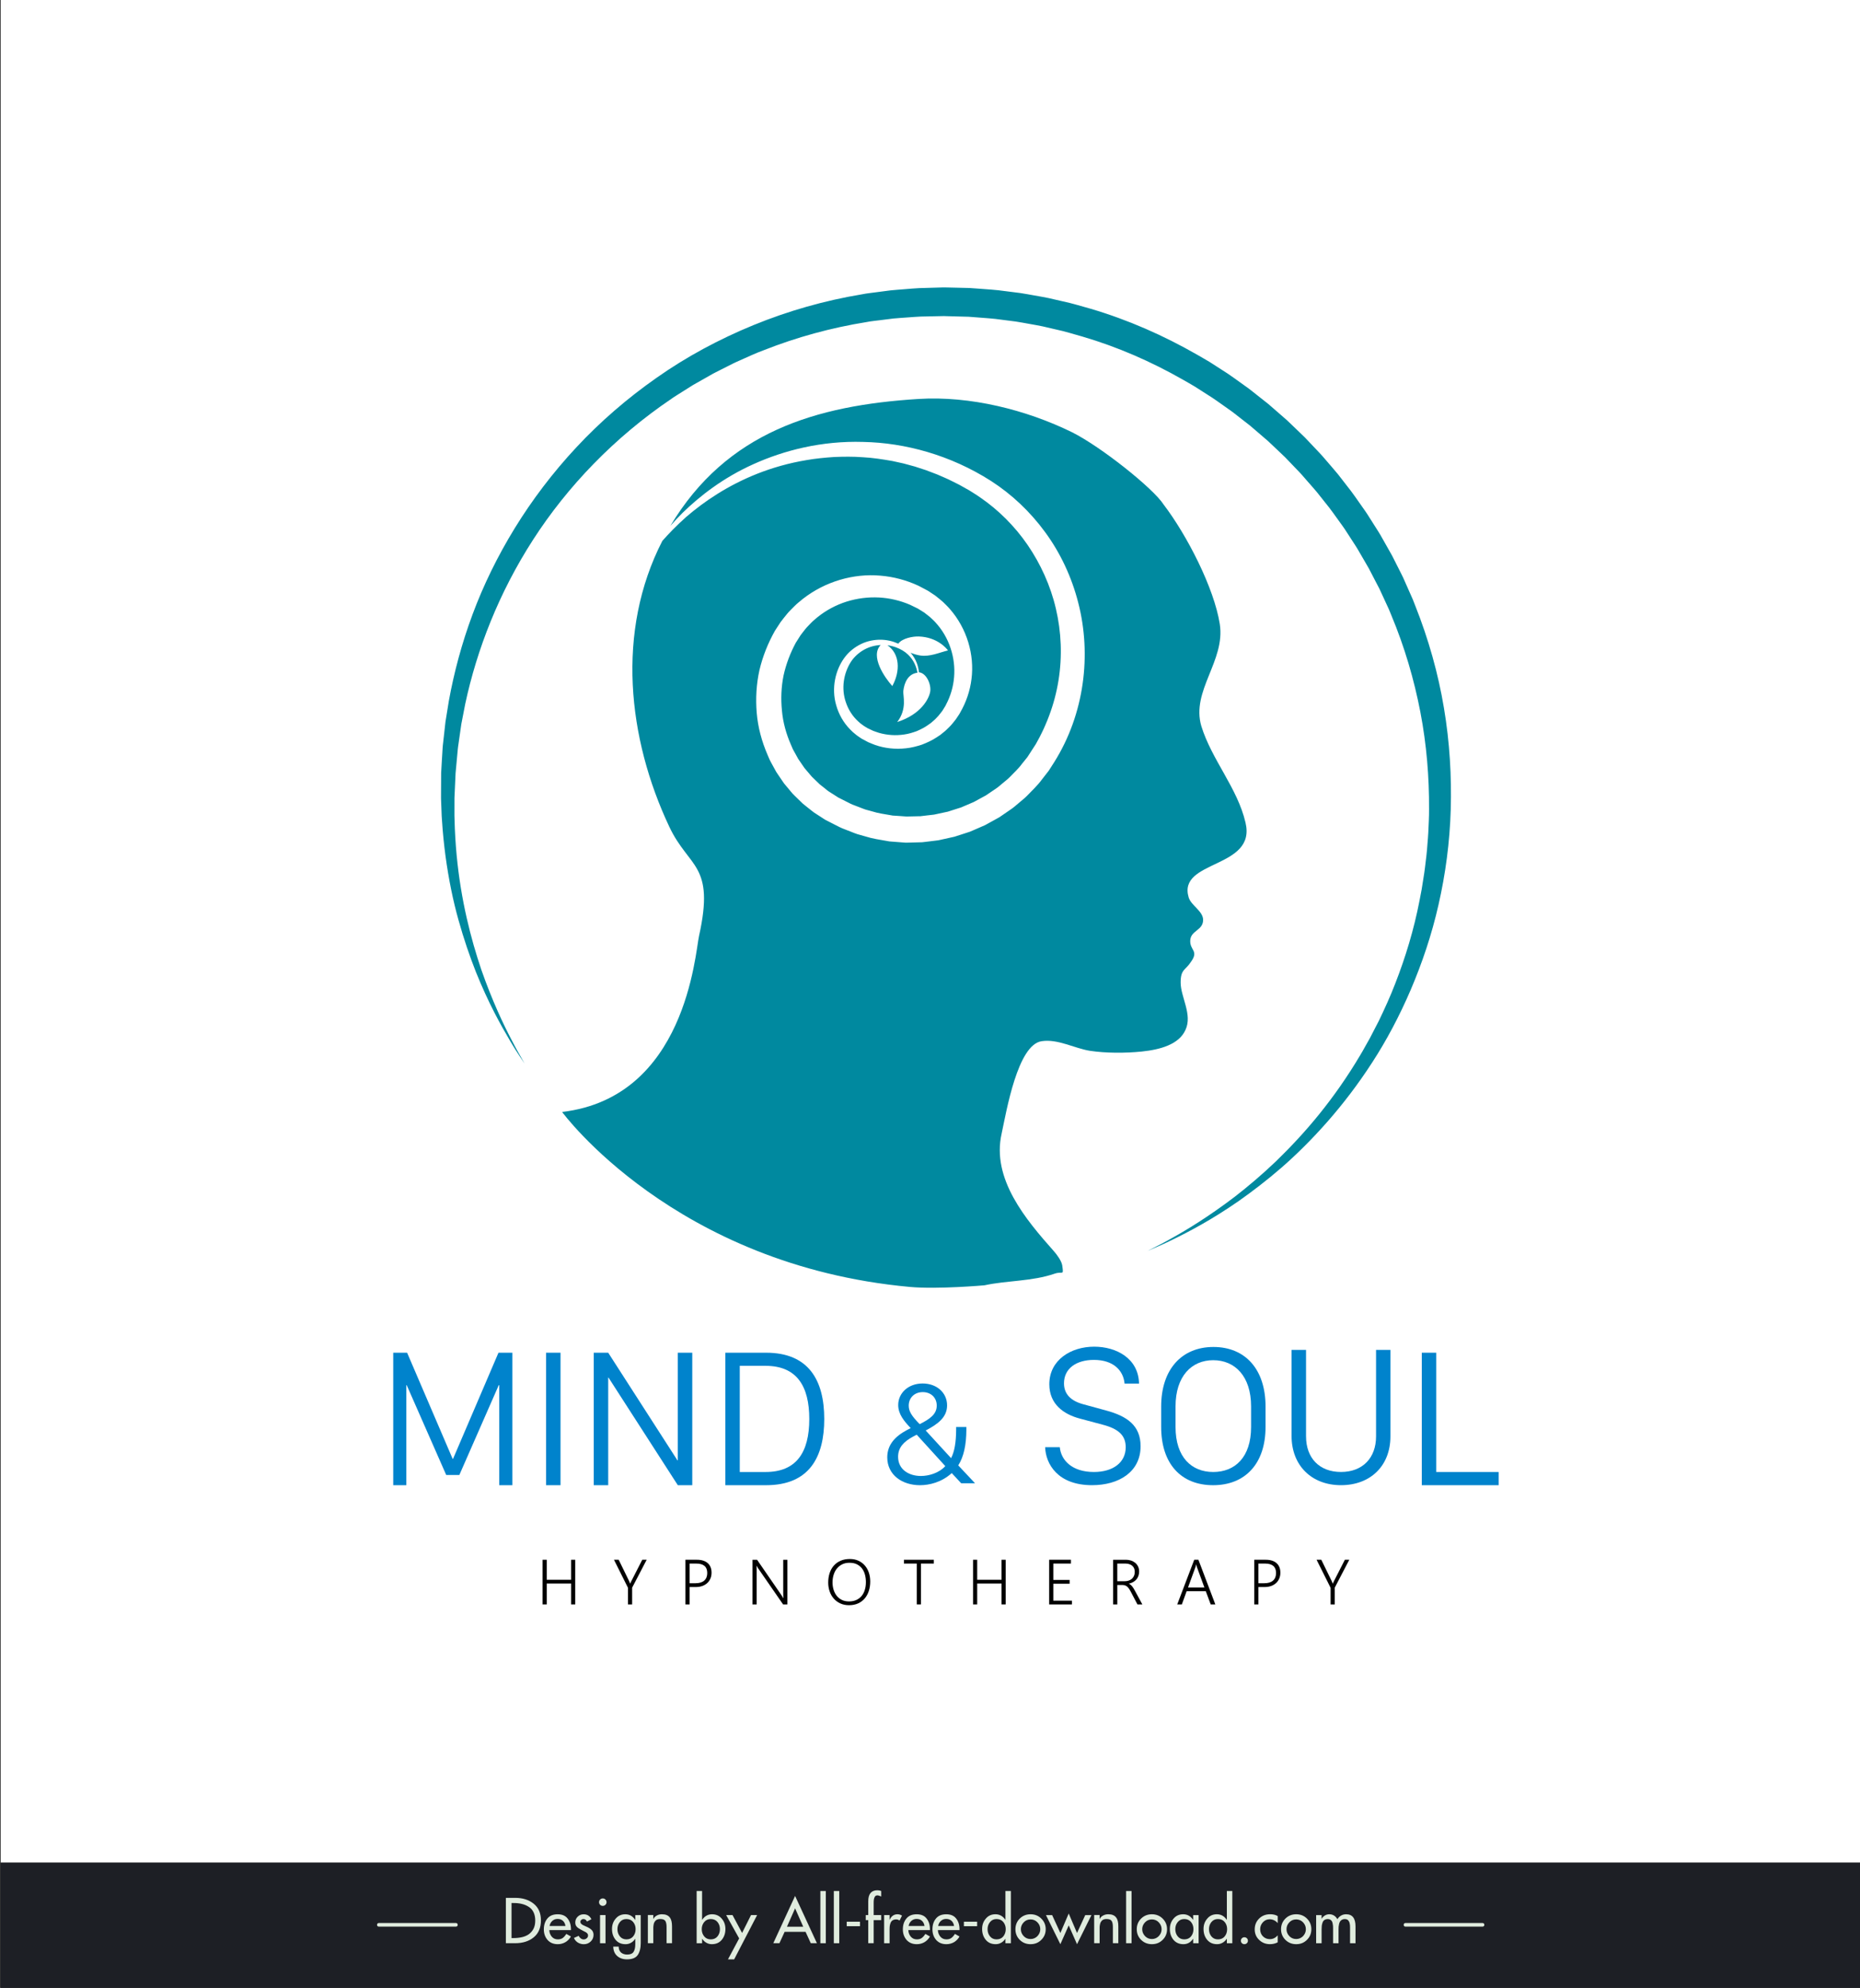 <?xml version="1.0" encoding="utf-8"?>
<!-- Generator: Adobe Illustrator 16.0.0, SVG Export Plug-In . SVG Version: 6.00 Build 0)  -->
<!DOCTYPE svg PUBLIC "-//W3C//DTD SVG 1.1//EN" "http://www.w3.org/Graphics/SVG/1.1/DTD/svg11.dtd">
<svg version="1.1" xmlns="http://www.w3.org/2000/svg" xmlns:xlink="http://www.w3.org/1999/xlink" x="0px" y="0px" width="1024px"
	 height="1094px" viewBox="0 0 1024 1094" style="enable-background:new 0 0 1024 1094;" xml:space="preserve">
<rect x="0" y="0" width="1024" height="1094" fill="#333333" stroke="none"/>
<style type="text/css">
<![CDATA[
	.st0{fill:#E0ECDE;}
	.st1{fill:#1D1F25;}
	.st2{fill:#FFFFFF;}
	.st3{fill:#0083CC;}
	.st4{fill:#00899F;}
]]>
</style>
<g id="Layer_1">
	<rect x="0.38" class="st2" width="1024" height="1025.14"/>
	<rect x="0.38" y="1025" class="st1" width="1024" height="70"/>
	<g>
		<g>
			<g>
				<path class="st0" d="M278.49,1044.44h5.2c4.09,0,7.46,1.08,10.11,3.2c2.67,2.14,4,5.19,4,9.15c0,4.08-1.32,7.2-3.96,9.36
					c-2.65,2.17-6.06,3.24-10.24,3.24h-5.1V1044.44z M281.63,1066.56h1.1c1.62,0,3.16-0.16,4.6-0.48c1.45-0.33,2.71-0.86,3.79-1.62
					c1.07-0.78,1.94-1.77,2.58-2.99c0.64-1.22,0.97-2.74,0.97-4.55c0-1.79-0.32-3.32-0.95-4.59c-0.63-1.28-1.51-2.26-2.66-2.97
					c-1.13-0.72-2.38-1.25-3.75-1.58c-1.37-0.35-2.9-0.5-4.59-0.5h-1.1V1066.56z"/>
				<path class="st0" d="M302.41,1062.16c0.04,1.38,0.49,2.59,1.33,3.61c0.87,1.02,1.99,1.51,3.36,1.51c1.09,0,1.98-0.25,2.69-0.75
					c0.7-0.51,1.36-1.25,1.98-2.26l2.54,1.43c-0.73,1.32-1.75,2.35-3.03,3.12c-1.28,0.74-2.68,1.11-4.21,1.11
					c-2.34,0-4.2-0.76-5.6-2.31c-1.38-1.59-2.07-3.51-2.07-5.83c0-2.43,0.66-4.45,1.98-6.01c1.29-1.56,3.17-2.31,5.64-2.31
					c2.41,0,4.21,0.75,5.44,2.31c1.24,1.54,1.87,3.52,1.87,5.93v0.46H302.41z M311.31,1059.91c-0.19-1.2-0.63-2.15-1.39-2.83
					c-0.75-0.7-1.72-1.05-2.92-1.05c-0.57,0-1.12,0.08-1.62,0.27c-0.5,0.2-0.94,0.48-1.33,0.82c-0.38,0.36-0.71,0.77-0.98,1.25
					c-0.25,0.49-0.42,0.99-0.5,1.55H311.31z"/>
				<path class="st0" d="M323.15,1057.46c-0.45-0.92-1.11-1.37-2-1.37c-0.42,0-0.8,0.15-1.13,0.45c-0.34,0.3-0.5,0.67-0.5,1.08
					c0,0.4,0.13,0.75,0.38,1.02c0.25,0.28,0.6,0.53,1.05,0.78c0.29,0.13,0.51,0.25,0.67,0.3c0.15,0.09,0.4,0.21,0.77,0.37
					c0.17,0.07,0.33,0.16,0.46,0.2c0.13,0.04,0.23,0.08,0.3,0.13c1.1,0.51,1.99,1.09,2.64,1.76c0.64,0.65,0.97,1.55,0.97,2.64
					c0,1.46-0.54,2.69-1.6,3.67c-1.04,0.98-2.31,1.46-3.77,1.46c-0.61,0-1.19-0.08-1.74-0.25c-0.55-0.15-1.07-0.39-1.56-0.69
					c-0.48-0.3-0.89-0.66-1.26-1.09c-0.37-0.44-0.65-0.92-0.85-1.43l2.57-1.15c0.73,1.32,1.68,1.97,2.84,1.97
					c0.47,0,0.9-0.12,1.29-0.38c0.41-0.25,0.71-0.57,0.89-0.95c0.19-0.4,0.23-0.81,0.12-1.28c-0.11-0.43-0.45-0.87-1.03-1.27
					l-2.95-1.55c-0.5-0.26-0.95-0.53-1.33-0.8c-0.38-0.27-0.69-0.55-0.93-0.84c-0.25-0.3-0.43-0.63-0.56-0.98
					c-0.12-0.38-0.18-0.79-0.18-1.28c0-1.26,0.44-2.32,1.34-3.19c0.89-0.88,1.97-1.31,3.26-1.31c1.96,0,3.38,0.88,4.27,2.71
					L323.15,1057.46z"/>
				<path class="st0" d="M333.92,1046.83c0,0.55-0.2,1.03-0.6,1.42c-0.4,0.4-0.89,0.6-1.46,0.6c-0.58,0-1.07-0.19-1.47-0.6
					c-0.4-0.39-0.6-0.87-0.6-1.42c0-0.58,0.2-1.07,0.6-1.48c0.4-0.41,0.89-0.6,1.47-0.6c0.57,0,1.06,0.19,1.46,0.6
					C333.72,1045.76,333.92,1046.24,333.92,1046.83z M333.36,1069.4h-3.01v-15.49h3.01V1069.4z"/>
				<path class="st0" d="M352.76,1069.12c0,2.9-0.55,5.17-1.67,6.79c-1.12,1.58-3.1,2.37-5.94,2.37c-2.2,0-4-0.63-5.4-1.88
					c-1.38-1.25-2.09-2.96-2.13-5.13h2.99c0,1.39,0.44,2.46,1.28,3.24c0.87,0.75,2,1.13,3.4,1.13c1.71,0,2.88-0.49,3.52-1.5
					c0.63-1,0.94-2.38,0.94-4.2v-2.95h-0.07c-0.62,0.95-1.39,1.67-2.31,2.18c-0.92,0.52-1.92,0.77-2.98,0.77
					c-2.32,0-4.15-0.8-5.48-2.41c-1.33-1.62-1.98-3.59-1.98-5.96c0-2.24,0.67-4.12,2.02-5.69c1.36-1.62,3.13-2.41,5.31-2.41
					c2.28,0,4.11,1.04,5.42,3.08h0.07v-2.63h3V1069.12z M344.87,1067.28c1.57,0,2.8-0.54,3.69-1.61c0.91-1.11,1.37-2.45,1.37-4.01
					c0-1.55-0.46-2.86-1.37-3.95c-0.88-1.07-2.12-1.62-3.69-1.62c-1.5,0-2.7,0.55-3.61,1.67c-0.89,1.08-1.34,2.38-1.34,3.9
					c0,1.56,0.45,2.88,1.34,3.97C342.17,1066.74,343.37,1067.28,344.87,1067.28z"/>
				<path class="st0" d="M359.67,1055.99h0.07c0.43-0.83,1.09-1.44,1.93-1.88c0.85-0.45,1.77-0.65,2.77-0.65
					c1.02,0,1.88,0.14,2.6,0.45c0.7,0.3,1.28,0.74,1.71,1.32c0.44,0.58,0.75,1.27,0.94,2.1c0.19,0.82,0.28,1.78,0.28,2.82v9.24h-3
					v-8.87c0-1.53-0.23-2.64-0.66-3.34c-0.45-0.73-1.37-1.1-2.77-1.1c-0.52,0-0.95,0.05-1.3,0.15c-0.36,0.09-0.67,0.23-0.94,0.42
					c-0.27,0.19-0.49,0.41-0.67,0.65c-0.17,0.25-0.35,0.51-0.5,0.81c-0.07,0.14-0.13,0.35-0.19,0.59c-0.05,0.24-0.1,0.49-0.14,0.73
					c-0.05,0.26-0.09,0.51-0.1,0.77c-0.02,0.26-0.03,0.46-0.03,0.61v1.45v7.12h-3v-15.49h3V1055.99z"/>
				<path class="st0" d="M383.52,1040.67h3v15.82h0.07c1.38-2.03,3.19-3.03,5.44-3.03c2.17,0,3.95,0.8,5.31,2.41
					c1.35,1.56,2.03,3.45,2.03,5.69c0,2.37-0.67,4.34-2,5.96c-1.34,1.61-3.17,2.41-5.47,2.41c-1.06,0-2.06-0.25-2.99-0.77
					c-0.92-0.51-1.69-1.23-2.31-2.18h-0.07v2.42h-3V1040.67z M391.29,1067.28c1.58,0,2.81-0.54,3.7-1.61
					c0.91-1.11,1.36-2.45,1.36-4.01c0-1.55-0.45-2.86-1.36-3.95c-0.89-1.07-2.12-1.62-3.7-1.62c-1.49,0-2.7,0.55-3.61,1.67
					c-0.89,1.08-1.34,2.38-1.34,3.9c0,1.56,0.45,2.88,1.34,3.97C388.59,1066.74,389.8,1067.28,391.29,1067.28z"/>
				<path class="st0" d="M399.78,1053.91h3.5l5.27,9.83l4.91-9.83h3.37l-12.65,24.37h-3.4l6.15-11.53L399.78,1053.91z"/>
				<path class="st0" d="M431.97,1063.13l-2.87,6.26h-3.37l12-26.01l12.01,26.01h-3.37l-2.88-6.26H431.97z M437.73,1050.2
					l-4.47,10.11h8.94L437.73,1050.2z"/>
				<path class="st0" d="M454.64,1069.4h-3v-28.73h3V1069.4z"/>
				<path class="st0" d="M462.04,1069.4h-2.99v-28.73h2.99V1069.4z"/>
				<path class="st0" d="M473.45,1057.56v2.47h-7.29v-2.47H473.45z"/>
				<path class="st0" d="M485.13,1043.68c-0.94-0.43-1.61-0.62-2-0.62c-0.64,0-1.12,0.18-1.4,0.6c-0.29,0.4-0.48,0.9-0.6,1.5
					c-0.06,0.45-0.1,0.79-0.12,1.05c-0.01,0.24-0.02,0.6-0.02,1.03v6.66h4.14v2.78h-4.14v12.71h-2.99v-12.71h-1.37v-2.78h1.37v-7.55
					c0-4.06,1.67-6.09,5.03-6.09c0.74,0,1.43,0.13,2.11,0.4V1043.68z"/>
				<path class="st0" d="M489.76,1056.43h0.09c0.39-0.93,0.94-1.66,1.68-2.18c0.74-0.55,1.6-0.79,2.59-0.79
					c0.83,0,1.65,0.24,2.47,0.75l-1.37,2.72c-0.48-0.42-1.1-0.63-1.83-0.63c-1.53,0-2.56,0.62-3.07,1.84
					c-0.22,0.58-0.38,1.17-0.46,1.72c-0.07,0.55-0.11,1.2-0.11,1.92v7.62h-3v-15.49h3V1056.43z"/>
				<path class="st0" d="M500.07,1062.16c0.05,1.38,0.48,2.59,1.33,3.61c0.88,1.02,1.99,1.51,3.37,1.51c1.09,0,1.99-0.25,2.69-0.75
					c0.7-0.51,1.36-1.25,1.98-2.26l2.53,1.43c-0.73,1.32-1.73,2.35-3.02,3.12c-1.27,0.74-2.68,1.11-4.22,1.11
					c-2.32,0-4.2-0.76-5.6-2.31c-1.37-1.59-2.07-3.51-2.07-5.83c0-2.43,0.65-4.45,1.98-6.01c1.28-1.56,3.16-2.31,5.62-2.31
					c2.42,0,4.23,0.75,5.45,2.31c1.25,1.54,1.86,3.52,1.86,5.93v0.46H500.07z M508.97,1059.91c-0.18-1.2-0.64-2.15-1.39-2.83
					c-0.74-0.7-1.72-1.05-2.92-1.05c-0.57,0-1.12,0.08-1.61,0.27c-0.5,0.2-0.95,0.48-1.34,0.82c-0.39,0.36-0.71,0.77-0.97,1.25
					c-0.24,0.49-0.43,0.99-0.52,1.55H508.97z"/>
				<path class="st0" d="M516.34,1062.16c0.05,1.38,0.5,2.59,1.34,3.61c0.86,1.02,1.98,1.51,3.36,1.51c1.1,0,1.99-0.25,2.69-0.75
					c0.7-0.51,1.37-1.25,1.98-2.26l2.53,1.43c-0.73,1.32-1.73,2.35-3,3.12c-1.28,0.74-2.69,1.11-4.23,1.11
					c-2.33,0-4.2-0.76-5.6-2.31c-1.38-1.59-2.07-3.51-2.07-5.83c0-2.43,0.65-4.45,1.97-6.01c1.29-1.56,3.16-2.31,5.65-2.31
					c2.39,0,4.21,0.75,5.42,2.31c1.25,1.54,1.86,3.52,1.86,5.93v0.46H516.34z M525.25,1059.91c-0.18-1.2-0.65-2.15-1.39-2.83
					c-0.75-0.7-1.73-1.05-2.91-1.05c-0.59,0-1.13,0.08-1.63,0.27c-0.5,0.2-0.95,0.48-1.33,0.82c-0.39,0.36-0.73,0.77-0.97,1.25
					c-0.26,0.49-0.43,0.99-0.52,1.55H525.25z"/>
				<path class="st0" d="M537.95,1057.56v2.47h-7.29v-2.47H537.95z"/>
				<path class="st0" d="M553.52,1066.98h-0.05c-0.63,0.95-1.4,1.67-2.33,2.18c-0.92,0.52-1.92,0.77-2.98,0.77
					c-2.33,0-4.14-0.8-5.47-2.41c-1.34-1.62-2-3.59-2-5.96c0-2.24,0.67-4.12,2.03-5.69c1.36-1.62,3.12-2.41,5.31-2.41
					c2.24,0,4.05,1,5.44,3.03h0.05v-15.82h3v28.73h-3V1066.98z M548.62,1067.28c1.59,0,2.83-0.54,3.71-1.61
					c0.9-1.11,1.37-2.45,1.37-4.01c0-1.55-0.46-2.86-1.37-3.95c-0.88-1.07-2.12-1.62-3.71-1.62c-1.48,0-2.68,0.55-3.59,1.67
					c-0.89,1.08-1.34,2.38-1.34,3.9c0,1.56,0.45,2.88,1.34,3.97C545.94,1066.74,547.14,1067.28,548.62,1067.28z"/>
				<path class="st0" d="M561.42,1055.83c1.62-1.58,3.61-2.37,5.94-2.37c2.33,0,4.31,0.79,5.9,2.37c1.63,1.59,2.44,3.55,2.44,5.87
					s-0.81,4.27-2.44,5.86c-1.58,1.59-3.57,2.37-5.9,2.37c-2.34,0-4.32-0.78-5.94-2.37c-1.59-1.59-2.39-3.54-2.39-5.86
					S559.83,1057.42,561.42,1055.83z M562.02,1061.7c0,1.43,0.53,2.7,1.58,3.81c1.02,1.06,2.28,1.58,3.77,1.58
					c1.45,0,2.72-0.53,3.76-1.58c1.05-1.1,1.58-2.37,1.58-3.81c0-1.46-0.52-2.73-1.58-3.81c-1.04-1.07-2.31-1.59-3.76-1.59
					c-1.49,0-2.75,0.52-3.77,1.59C562.55,1058.97,562.02,1060.24,562.02,1061.7z"/>
				<path class="st0" d="M583.77,1063.78l4.6-10.73l4.57,10.73l4.53-9.86h3.41l-7.94,16.02l-4.57-10.35l-4.6,10.35l-7.93-16.02h3.4
					L583.77,1063.78z"/>
				<path class="st0" d="M605.38,1055.99h0.06c0.44-0.83,1.1-1.44,1.95-1.88c0.83-0.45,1.77-0.65,2.76-0.65
					c1.03,0,1.89,0.14,2.6,0.45c0.71,0.3,1.29,0.74,1.71,1.32c0.46,0.58,0.76,1.27,0.95,2.1c0.19,0.82,0.27,1.78,0.27,2.82v9.24h-3
					v-8.87c0-1.53-0.21-2.64-0.66-3.34c-0.46-0.73-1.37-1.1-2.78-1.1c-0.51,0-0.94,0.05-1.31,0.15c-0.34,0.09-0.66,0.23-0.92,0.42
					c-0.27,0.19-0.5,0.41-0.67,0.65c-0.18,0.25-0.33,0.51-0.5,0.81c-0.05,0.14-0.12,0.35-0.17,0.59c-0.06,0.24-0.1,0.49-0.16,0.73
					c-0.03,0.26-0.07,0.51-0.1,0.77c-0.01,0.26-0.03,0.46-0.03,0.61v1.45v7.12h-3v-15.49h3V1055.99z"/>
				<path class="st0" d="M622.96,1069.4h-3v-28.73h3V1069.4z"/>
				<path class="st0" d="M628.23,1055.83c1.63-1.58,3.61-2.37,5.94-2.37c2.32,0,4.3,0.79,5.9,2.37c1.62,1.59,2.43,3.55,2.43,5.87
					s-0.81,4.27-2.43,5.86c-1.6,1.59-3.58,2.37-5.9,2.37c-2.33,0-4.31-0.78-5.94-2.37c-1.61-1.59-2.4-3.54-2.4-5.86
					S626.62,1057.42,628.23,1055.83z M628.83,1061.7c0,1.43,0.52,2.7,1.57,3.81c1.02,1.06,2.28,1.58,3.77,1.58
					c1.47,0,2.72-0.53,3.76-1.58c1.06-1.1,1.58-2.37,1.58-3.81c0-1.46-0.53-2.73-1.58-3.81c-1.04-1.07-2.28-1.59-3.76-1.59
					c-1.49,0-2.75,0.52-3.77,1.59C629.36,1058.97,628.83,1060.24,628.83,1061.7z"/>
				<path class="st0" d="M659.88,1069.4h-3v-2.42h-0.07c-1.33,1.98-3.1,2.95-5.3,2.95c-2.29,0-4.11-0.8-5.48-2.41
					c-1.33-1.62-1.98-3.59-1.98-5.96c0-2.24,0.68-4.12,2.02-5.69c1.36-1.62,3.14-2.41,5.33-2.41c2.23,0,4.04,1,5.41,3.03h0.07v-2.57
					h3V1069.4z M651.98,1067.28c1.57,0,2.81-0.54,3.71-1.61c0.9-1.11,1.35-2.45,1.35-4.01c0-1.55-0.45-2.86-1.35-3.95
					c-0.9-1.07-2.14-1.62-3.71-1.62c-1.49,0-2.7,0.55-3.6,1.67c-0.89,1.08-1.33,2.38-1.33,3.9c0,1.56,0.44,2.88,1.33,3.97
					C649.28,1066.74,650.49,1067.28,651.98,1067.28z"/>
				<path class="st0" d="M675.42,1066.98h-0.07c-0.62,0.95-1.4,1.67-2.32,2.18c-0.91,0.52-1.91,0.77-2.98,0.77
					c-2.32,0-4.13-0.8-5.47-2.41c-1.34-1.62-1.99-3.59-1.99-5.96c0-2.24,0.67-4.12,2.04-5.69c1.35-1.62,3.11-2.41,5.29-2.41
					c2.25,0,4.06,1,5.44,3.03h0.07v-15.82h3v28.73h-3V1066.98z M670.52,1067.28c1.58,0,2.81-0.54,3.7-1.61
					c0.92-1.11,1.36-2.45,1.36-4.01c0-1.55-0.45-2.86-1.36-3.95c-0.89-1.07-2.12-1.62-3.7-1.62c-1.5,0-2.69,0.55-3.61,1.67
					c-0.88,1.08-1.32,2.38-1.32,3.9c0,1.56,0.44,2.88,1.32,3.97C667.83,1066.74,669.02,1067.28,670.52,1067.28z"/>
				<path class="st0" d="M687.02,1068.02c0,0.53-0.18,0.99-0.56,1.36c-0.38,0.37-0.84,0.55-1.38,0.55c-0.52,0-1-0.19-1.37-0.55
					c-0.37-0.37-0.57-0.83-0.57-1.36c0-0.51,0.2-0.96,0.57-1.35c0.37-0.37,0.85-0.56,1.37-0.56c0.53,0,1,0.19,1.38,0.56
					C686.85,1067.05,687.02,1067.51,687.02,1068.02z"/>
				<path class="st0" d="M703.43,1058.32c-1.24-1.39-2.74-2.1-4.47-2.1c-1.45,0-2.67,0.56-3.69,1.64c-1,1.09-1.5,2.38-1.5,3.8
					c0,1.62,0.5,2.91,1.5,3.93c1.04,1.04,2.33,1.57,3.88,1.57c1.61,0,3.04-0.7,4.28-2.07v3.81c-1.29,0.69-2.72,1.02-4.29,1.02
					c-2.31,0-4.29-0.77-5.94-2.35c-1.63-1.55-2.43-3.47-2.43-5.79c0-2.38,0.81-4.36,2.43-5.96c1.62-1.58,3.65-2.37,6.1-2.37
					c1.61,0,2.99,0.33,4.14,1.02V1058.32z"/>
				<path class="st0" d="M707.67,1055.83c1.62-1.58,3.6-2.37,5.94-2.37c2.34,0,4.31,0.79,5.91,2.37c1.61,1.59,2.42,3.55,2.42,5.87
					s-0.8,4.27-2.42,5.86c-1.6,1.59-3.57,2.37-5.91,2.37c-2.33,0-4.31-0.78-5.94-2.37c-1.6-1.59-2.41-3.54-2.41-5.86
					S706.07,1057.42,707.67,1055.83z M708.27,1061.7c0,1.43,0.5,2.7,1.56,3.81c1.02,1.06,2.28,1.58,3.77,1.58
					c1.46,0,2.73-0.53,3.77-1.58c1.04-1.1,1.56-2.37,1.56-3.81c0-1.46-0.53-2.73-1.56-3.81c-1.04-1.07-2.31-1.59-3.77-1.59
					c-1.5,0-2.75,0.52-3.77,1.59C708.78,1058.97,708.27,1060.24,708.27,1061.7z"/>
				<path class="st0" d="M727.58,1055.87h0.08c0.43-0.72,1.02-1.29,1.78-1.76c0.74-0.43,1.53-0.65,2.35-0.65
					c1.95,0,3.45,0.9,4.5,2.73c0.48-0.83,1.17-1.5,2.02-2c0.84-0.5,1.79-0.73,2.78-0.73c3.46,0,5.17,2.22,5.17,6.68v9.26h-3v-8.77
					c0-0.39-0.02-0.8-0.05-1.18c-0.04-0.38-0.09-0.75-0.19-1.13c-0.09-0.35-0.22-0.68-0.41-1c-0.17-0.3-0.42-0.58-0.72-0.83
					c-0.4-0.26-0.91-0.39-1.53-0.39c-0.63,0-1.16,0.13-1.59,0.39c-0.43,0.25-0.76,0.57-0.99,0.92c-0.25,0.35-0.43,0.84-0.56,1.37
					c-0.12,0.54-0.21,1.05-0.25,1.5c-0.02,0.43-0.05,0.95-0.05,1.51v7.62h-3.01v-8.2c0-0.53,0-0.96-0.03-1.31
					c-0.02-0.37-0.09-0.8-0.2-1.35c-0.11-0.57-0.25-0.98-0.43-1.25c-0.18-0.3-0.45-0.58-0.83-0.83c-0.38-0.24-0.84-0.36-1.37-0.36
					c-1.54,0-2.52,0.67-2.96,1.99c-0.21,0.61-0.34,1.21-0.41,1.74c-0.06,0.56-0.09,1.21-0.09,1.96v7.62h-3v-15.49h3V1055.87z"/>
			</g>
			<g>
				<g>
					<path class="st0" d="M208.54,1060.27c14.16,0,28.32,0,42.48,0c1.29,0,1.29-1.99,0-1.99c-14.16,0-28.32,0-42.48,0
						C207.25,1058.29,207.25,1060.27,208.54,1060.27L208.54,1060.27z"/>
				</g>
				<g>
					<path class="st0" d="M773.74,1060.27c14.15,0,28.31,0,42.47,0c1.3,0,1.3-1.99,0-1.99c-14.15,0-28.32,0-42.47,0
						C772.46,1058.29,772.46,1060.27,773.74,1060.27L773.74,1060.27z"/>
				</g>
			</g>
		</g>
	</g>
</g>
<g id="Layer_5">
</g>
<g id="Layer_6">
</g>
<g id="Layer_7">
	<g>
		<path class="st3" d="M216.49,817.34v-72.91h7.64l25.07,58.42h0.21l25.02-58.42h7.64v72.91h-7.22v-55.05h-0.27l-21.7,49.44h-7.22
			l-21.75-49.44h-0.21v55.05H216.49z"/>
		<path class="st3" d="M300.63,817.34v-72.91h7.96v72.91H300.63z"/>
		<path class="st3" d="M326.88,817.34v-72.91h7.96l38.11,59.22h0.21v-59.22h7.96v72.91h-7.96L335,758.11h-0.16v59.22H326.88z"/>
		<path class="st3" d="M421.76,744.43c23.41,0,32.02,15.13,32.02,36.46c0,20.85-8.12,36.45-32.02,36.45h-22.45v-72.91H421.76z
			 M407.27,810.07h14.22c16.84,0,24.05-10.64,24.05-29.18c0-18.01-6.84-29.24-24.05-29.24h-14.22V810.07z"/>
		<path class="st3" d="M523.97,810.67c-5.55,5.07-12.3,6.67-17.49,6.67c-9.82,0-18.01-5.67-18.01-15.33
			c0-6.87,4.23-11.5,10.82-15.01c0.56-0.28,1.48-0.8,2.08-1.08c-3.63-3.83-6.87-7.67-6.87-12.7c0-6.59,5.55-11.86,13.45-11.86
			c7.75,0,13.46,5.07,13.46,12.06c0,6.55-5.07,10.3-11.78,13.81l13.97,15.21c1.88-3.47,2.75-8.78,2.79-15.49c0-0.08,0-1.52,0-1.64
			h5.63c0,0.12,0,1.52,0,1.64c-0.04,8.19-1.44,14.77-4.47,19.48l9.26,9.86h-7.63L523.97,810.67z M494.43,801.69
			c0,7.07,6.03,10.58,12.54,10.58c4.35,0,9.9-1.56,13.45-5.43l-15.73-17.29c-0.56,0.28-1.48,0.76-2,1.04
			C497.7,793.3,494.43,796.5,494.43,801.69z M515.71,773.54c0-4.43-3.23-7.43-7.71-7.43c-4.55,0-7.71,3.15-7.71,7.46
			c0,3.08,1.56,5.63,6.03,10.18C512,780.89,515.71,778.25,515.71,773.54z"/>
		<path class="st3" d="M583.46,796.44c0.7,7.22,6.79,13.63,18.76,13.63c10.58,0,17.53-5.24,17.53-13.63
			c0-6.57-4.06-10.15-12.67-12.4l-12.61-3.37c-8.66-2.3-16.78-7.75-16.78-18.87c0-13.36,11.87-20.69,24.69-20.69
			c12.24,0,24.43,6.47,24.7,20.31h-7.96c-0.64-7.16-6.09-13.04-16.89-13.04c-9.57,0-16.46,4.65-16.46,12.88
			c0,5.72,3.47,9.67,10.85,11.6l12.35,3.37c11.44,3.1,18.97,8.18,18.97,19.67c0,14.11-11.92,21.43-26.73,21.43
			c-18.92,0-25.5-11.71-25.82-20.9H583.46z"/>
		<path class="st3" d="M639.27,774.04c0-20.53,11.39-32.77,28.76-32.77c17.48,0,28.7,12.24,28.7,32.77v11.23
			c0,20.47-11.44,32.07-28.86,32.07c-17.48,0-28.6-11.6-28.6-32.07V774.04z M647.18,785.32c0,16.68,8.87,24.75,20.74,24.75
			c11.97,0,20.85-8.07,20.85-24.75v-11.33c0-16.68-8.93-25.44-20.85-25.44c-11.87,0-20.74,8.77-20.74,25.44V785.32z"/>
		<path class="st3" d="M719.03,790.5c0,11.87,7.32,19.56,19.24,19.56c11.87,0,19.3-7.7,19.3-19.56v-47.63h7.91v47.63
			c0,16.14-10.96,26.83-27.21,26.83s-27.21-10.9-27.21-27.05v-47.41h7.96V790.5z"/>
		<path class="st3" d="M825.08,817.34h-42.33v-72.91h7.96v65.64h34.37V817.34z"/>
	</g>
	<g>
		<path d="M314.41,882.95v-11.5h-13.41v11.5h-2.28v-24.58h2.28v11.02h13.41v-11.02h2.28v24.58H314.41z"/>
		<path d="M348.01,873.74v9.21h-2.28v-9.15l-7.71-15.43h2.59l5.62,11.49c0.07,0.14,0.16,0.34,0.27,0.62
			c0.11,0.27,0.25,0.62,0.41,1.04h0.05c0.07-0.21,0.17-0.45,0.29-0.72c0.13-0.28,0.28-0.58,0.46-0.93l5.88-11.5h2.43L348.01,873.74z
			"/>
		<path d="M379.64,873.38v9.57h-2.28v-24.58h6.34c1.29,0,2.43,0.16,3.43,0.48s1.83,0.78,2.52,1.39c0.69,0.61,1.21,1.35,1.56,2.23
			s0.53,1.88,0.53,3.02c0,1.14-0.2,2.2-0.6,3.16c-0.4,0.97-0.97,1.8-1.72,2.5c-0.75,0.7-1.66,1.25-2.73,1.64s-2.29,0.59-3.65,0.59
			H379.64z M379.64,860.46v10.83h3.26c2.11,0,3.72-0.49,4.82-1.47c1.1-0.98,1.65-2.37,1.65-4.16c0-3.46-2.02-5.2-6.07-5.2H379.64z"
			/>
		<path d="M431.12,882.95l-13.65-19.73c-0.17-0.25-0.34-0.51-0.51-0.77c-0.17-0.26-0.3-0.52-0.4-0.77h-0.09
			c0.02,0.21,0.04,0.49,0.06,0.86c0.02,0.37,0.03,0.82,0.03,1.37v19.05h-2.28v-24.58h2.52l13.42,19.49c0.21,0.31,0.39,0.6,0.56,0.87
			c0.17,0.27,0.32,0.52,0.45,0.75h0.09c-0.05-0.38-0.08-0.8-0.1-1.27c-0.02-0.47-0.03-0.99-0.03-1.56v-18.28h2.3v24.58H431.12z"/>
		<path d="M467.43,883.38c-1.77,0-3.37-0.32-4.78-0.97c-1.42-0.64-2.62-1.53-3.61-2.65c-0.99-1.12-1.75-2.44-2.28-3.95
			s-0.8-3.14-0.8-4.88c0-1.92,0.27-3.68,0.8-5.27s1.31-2.96,2.32-4.1c1.02-1.14,2.26-2.02,3.74-2.66c1.47-0.63,3.15-0.95,5.04-0.95
			c1.74,0,3.3,0.31,4.68,0.93s2.56,1.49,3.53,2.59c0.97,1.1,1.72,2.41,2.24,3.92s0.78,3.15,0.78,4.92c0,1.86-0.25,3.59-0.76,5.19
			c-0.51,1.59-1.26,2.97-2.25,4.14s-2.21,2.08-3.65,2.74C470.98,883.04,469.31,883.38,467.43,883.38z M467.62,860.03
			c-1.49,0-2.8,0.28-3.95,0.85s-2.12,1.33-2.91,2.3c-0.79,0.97-1.39,2.1-1.79,3.39c-0.41,1.3-0.61,2.68-0.63,4.14
			c-0.01,1.39,0.17,2.73,0.54,4c0.37,1.28,0.93,2.4,1.68,3.38c0.75,0.98,1.69,1.76,2.84,2.34c1.14,0.58,2.48,0.87,4.01,0.87
			s2.88-0.27,4.04-0.8s2.13-1.27,2.91-2.21c0.78-0.94,1.36-2.07,1.76-3.37s0.59-2.73,0.59-4.27c0-1.44-0.17-2.8-0.52-4.1
			s-0.89-2.42-1.63-3.39c-0.74-0.96-1.68-1.73-2.82-2.3S469.22,860.03,467.62,860.03z"/>
		<path d="M507.01,860.46v22.49h-2.28v-22.49h-7.08v-2.09h16.46v2.09H507.01z"/>
		<path d="M551.39,882.95v-11.5h-13.41v11.5h-2.28v-24.58h2.28v11.02h13.41v-11.02h2.28v24.58H551.39z"/>
		<path d="M577.61,882.95v-24.58h11.98v2.09h-9.7v9.02h8.98v2.06h-8.98v9.34h10.25v2.07H577.61z"/>
		<path d="M626.21,882.95l-3.7-7.05c-0.37-0.7-0.72-1.28-1.06-1.75s-0.7-0.84-1.06-1.12c-0.37-0.28-0.76-0.48-1.17-0.6
			c-0.42-0.12-0.88-0.18-1.4-0.18h-2.71v10.7h-2.28v-24.58h7.08c0.93,0,1.82,0.14,2.68,0.41c0.86,0.27,1.63,0.68,2.31,1.22
			c0.67,0.54,1.21,1.21,1.62,2.02c0.41,0.81,0.61,1.75,0.61,2.83c0,0.87-0.13,1.67-0.39,2.4c-0.26,0.73-0.64,1.38-1.12,1.95
			c-0.49,0.57-1.07,1.04-1.77,1.44s-1.47,0.69-2.34,0.88v0.07c0.33,0.14,0.63,0.31,0.91,0.53c0.27,0.22,0.54,0.48,0.8,0.79
			c0.26,0.31,0.51,0.66,0.76,1.06c0.25,0.4,0.51,0.86,0.79,1.37l4.13,7.61H626.21z M615.1,860.46v9.72h4.08
			c0.82,0,1.58-0.12,2.26-0.36c0.69-0.24,1.27-0.58,1.76-1.03c0.49-0.45,0.86-0.98,1.13-1.61s0.4-1.34,0.4-2.13
			c0-1.43-0.46-2.55-1.38-3.37c-0.92-0.82-2.25-1.23-3.99-1.23H615.1z"/>
		<path d="M666.54,882.95l-2.71-7.27h-10.54l-2.64,7.27h-2.54l9.36-24.58h2.3l9.31,24.58H666.54z M659.05,862.67
			c-0.08-0.22-0.16-0.47-0.25-0.75c-0.08-0.29-0.16-0.61-0.21-0.98h-0.07c-0.07,0.37-0.15,0.69-0.23,0.98
			c-0.09,0.29-0.17,0.54-0.25,0.75l-3.98,10.94h9L659.05,862.67z"/>
		<path d="M692.79,873.38v9.57h-2.28v-24.58h6.34c1.29,0,2.43,0.16,3.43,0.48s1.83,0.78,2.52,1.39c0.69,0.61,1.21,1.35,1.56,2.23
			s0.53,1.88,0.53,3.02c0,1.14-0.2,2.2-0.6,3.16c-0.4,0.97-0.97,1.8-1.72,2.5c-0.75,0.7-1.66,1.25-2.73,1.64s-2.29,0.59-3.65,0.59
			H692.79z M692.79,860.46v10.83h3.26c2.11,0,3.72-0.49,4.82-1.47c1.1-0.98,1.65-2.37,1.65-4.16c0-3.46-2.02-5.2-6.07-5.2H692.79z"
			/>
		<path d="M734.82,873.74v9.21h-2.28v-9.15l-7.71-15.43h2.59l5.62,11.49c0.07,0.14,0.16,0.34,0.27,0.62s0.25,0.62,0.41,1.04h0.05
			c0.07-0.21,0.17-0.45,0.29-0.72c0.13-0.28,0.28-0.58,0.46-0.93l5.88-11.5h2.43L734.82,873.74z"/>
	</g>
	<g>
		<path class="st4" d="M288.76,585.3c0,0-0.71-1.08-2.08-3.18c-0.69-1.05-1.54-2.36-2.56-3.9c-1.02-1.55-2.08-3.41-3.35-5.49
			c-4.96-8.36-11.96-20.88-18.76-37.82c-3.34-8.48-6.66-18.04-9.61-28.66c-2.99-10.61-5.38-22.33-7.11-34.98
			c-0.84-6.33-1.52-12.89-1.95-19.67c-0.15-1.69-0.22-3.4-0.27-5.12c-0.06-1.72-0.13-3.46-0.2-5.2l-0.05-1.31l-0.02-0.66l0-0.74
			c0-0.87,0.01-1.74,0.01-2.61c0.01-1.75,0.02-3.51,0.03-5.28c0.01-1.77,0.02-3.55,0.03-5.35c0.07-1.82,0.2-3.66,0.31-5.51
			c0.11-1.85,0.23-3.72,0.34-5.59c0.06-0.94,0.11-1.88,0.17-2.82c0.05-0.95,0.19-1.87,0.29-2.81c0.42-3.75,0.84-7.55,1.27-11.39
			c0.62-3.82,1.24-7.67,1.87-11.57c2.83-15.54,7.08-31.53,13.04-47.53c5.95-16.01,13.73-31.98,23.25-47.47
			c9.53-15.49,20.86-30.49,33.92-44.48c13.04-14.01,27.91-26.9,44.24-38.32c16.3-11.47,34.26-21.15,53.26-28.93
			c19.01-7.78,39.13-13.54,59.82-16.96c2.57-0.53,5.19-0.76,7.79-1.13c2.61-0.34,5.21-0.68,7.82-1.02c2.62-0.27,5.25-0.44,7.87-0.66
			c2.63-0.19,5.26-0.46,7.89-0.58c2.64-0.08,5.28-0.15,7.92-0.23l3.96-0.11l0.99-0.03l0.5-0.01c0.12-0.01,0.71,0,0.69,0l1.93,0.04
			l7.72,0.18l3.87,0.09c1.32,0.07,2.68,0.19,4.01,0.28c5.36,0.42,10.78,0.69,16.02,1.47l7.92,1c2.63,0.38,5.25,0.9,7.87,1.35
			c2.62,0.49,5.25,0.88,7.86,1.45l7.79,1.79c5.22,1.08,10.31,2.7,15.45,4.11c20.46,6.04,40.11,14.69,58.53,25.25
			c2.29,1.34,4.61,2.63,6.88,4l6.69,4.3c4.52,2.77,8.72,6,13.04,9.04c2.18,1.49,4.21,3.19,6.28,4.81c2.07,1.64,4.13,3.27,6.2,4.9
			c1.99,1.73,3.97,3.45,5.96,5.17l2.97,2.59l1.48,1.29l1.42,1.36c1.89,1.81,3.78,3.63,5.67,5.44c0.94,0.91,1.89,1.8,2.82,2.73
			l2.69,2.84c1.79,1.9,3.59,3.79,5.38,5.68c0.91,0.93,1.75,1.93,2.6,2.91l2.54,2.95c1.68,1.98,3.4,3.92,5.04,5.93
			c1.59,2.04,3.18,4.09,4.76,6.13c3.25,4.01,6.1,8.31,9.08,12.5c0.73,1.06,1.5,2.08,2.18,3.17l2.06,3.24
			c1.37,2.16,2.73,4.32,4.1,6.47c0.7,1.06,1.31,2.19,1.94,3.29l1.88,3.32c1.25,2.21,2.52,4.41,3.74,6.63
			c1.14,2.26,2.28,4.52,3.42,6.77l1.7,3.38l0.84,1.69l0.76,1.72c1.02,2.3,2.03,4.59,3.05,6.88l1.52,3.43
			c0.49,1.15,0.91,2.32,1.37,3.48c7.36,18.52,12.69,37.47,15.83,56.36c3.19,18.88,4.26,37.66,3.75,55.8
			c-0.53,18.19-2.92,35.81-6.72,52.45c-3.76,16.67-9.11,32.33-15.31,46.86c-6.23,14.52-13.36,27.92-21.19,39.97
			c-7.8,12.06-16.12,22.88-24.53,32.47c-8.43,9.59-16.92,18.01-25.22,25.26c-8.32,7.23-16.38,13.35-23.83,18.6
			c-14.99,10.4-27.71,17.03-36.46,21.27c-4.35,2.17-7.8,3.6-10.1,4.61c-2.3,1-3.49,1.52-3.49,1.52s1.15-0.59,3.39-1.74
			c1.12-0.57,2.5-1.28,4.15-2.13c1.66-0.82,3.5-1.92,5.63-3.08c8.48-4.68,20.66-12.09,35-23.02c7.11-5.54,14.76-11.95,22.58-19.45
			c7.77-7.55,15.82-16.07,23.67-25.79c7.85-9.71,15.53-20.57,22.64-32.59c0.93-1.48,1.75-3.03,2.62-4.57
			c0.87-1.54,1.74-3.09,2.62-4.65c1.68-3.16,3.34-6.37,4.99-9.64c3.17-6.6,6.29-13.4,9.03-20.54c5.55-14.23,10.23-29.48,13.34-45.61
			c0.38-2.02,0.77-4.04,1.16-6.07c0.36-2.04,0.65-4.1,0.98-6.15c0.72-4.11,1.13-8.3,1.65-12.5c0.29-2.1,0.38-4.23,0.57-6.35
			c0.15-2.12,0.4-4.27,0.47-6.39c0.16-4.27,0.46-8.45,0.42-12.97c0.09-17.46-1.34-35.32-4.78-53.25
			c-3.45-17.91-8.68-35.87-15.99-53.32c-0.45-1.09-0.87-2.2-1.35-3.28l-1.49-3.23c-1-2.15-1.99-4.31-2.99-6.48l-0.75-1.62
			l-0.83-1.59l-1.66-3.18c-1.1-2.12-2.21-4.25-3.31-6.38c-1.18-2.09-2.41-4.15-3.62-6.24l-1.82-3.12c-0.61-1.04-1.19-2.1-1.87-3.1
			c-1.32-2.03-2.63-4.05-3.95-6.09l-1.98-3.05c-0.66-1.02-1.41-1.98-2.1-2.97c-2.87-3.93-5.6-7.97-8.73-11.73
			c-1.52-1.91-3.04-3.83-4.57-5.75c-1.57-1.88-3.22-3.7-4.83-5.55l-2.42-2.78c-0.81-0.93-1.6-1.87-2.47-2.74
			c-1.71-1.78-3.41-3.55-5.12-5.33l-2.56-2.67c-0.88-0.87-1.79-1.7-2.68-2.56c-1.79-1.7-3.59-3.4-5.39-5.1l-1.35-1.28l-1.41-1.21
			l-2.82-2.43c-1.88-1.62-3.77-3.23-5.66-4.85l-5.89-4.59c-1.97-1.52-3.89-3.11-5.96-4.5c-4.1-2.84-8.08-5.86-12.36-8.45l-6.32-4.04
			c-2.14-1.29-4.34-2.5-6.5-3.76c-17.4-9.92-35.95-18.03-55.24-23.69c-4.85-1.33-9.63-2.89-14.56-3.91l-7.34-1.71
			c-2.45-0.54-4.94-0.91-7.41-1.38c-2.47-0.43-4.94-0.93-7.42-1.29l-7.47-0.96c-5-0.76-9.9-0.98-14.82-1.4
			c-1.24-0.09-2.45-0.21-3.7-0.28l-3.86-0.1l-7.72-0.21l-1.93-0.06c-0.34-0.01-0.08-0.01-0.28,0l-0.47,0.01l-0.94,0.02l-3.75,0.08
			c-2.5,0.05-4.99,0.11-7.49,0.16c-2.49,0.1-4.97,0.34-7.46,0.5c-2.48,0.19-4.97,0.33-7.44,0.57c-2.47,0.31-4.93,0.61-7.39,0.92
			c-2.46,0.33-4.94,0.53-7.37,1.02c-19.56,3.13-38.63,8.37-56.7,15.51c-4.58,1.65-8.93,3.78-13.37,5.71
			c-1.1,0.51-2.22,0.95-3.29,1.5l-3.23,1.63c-2.15,1.08-4.3,2.17-6.44,3.25c-1.08,0.52-2.12,1.13-3.16,1.72l-3.12,1.77
			c-2.08,1.18-4.16,2.35-6.23,3.52c-2.02,1.27-4.03,2.54-6.04,3.8l-3.01,1.9l-1.5,0.95c-0.49,0.32-0.97,0.67-1.46,1.01
			c-31.37,21.2-57.22,48.2-76.09,77.47c-18.91,29.29-31,60.57-37.39,90.42c-0.73,3.75-1.45,7.46-2.16,11.13
			c-0.53,3.71-1.05,7.37-1.57,10.99c-0.12,0.91-0.29,1.81-0.36,2.71c-0.08,0.9-0.16,1.8-0.25,2.69c-0.17,1.79-0.33,3.57-0.49,5.33
			c-0.16,1.77-0.33,3.53-0.49,5.28c-0.08,1.79-0.16,3.57-0.24,5.34c-0.08,1.77-0.16,3.53-0.24,5.27c-0.04,0.87-0.08,1.74-0.12,2.61
			l-0.02,0.56l0,0.64l0,1.28c0,1.7-0.01,3.39-0.01,5.07c-0.01,1.68-0.01,3.35,0.07,5c0.16,6.62,0.56,13.05,1.14,19.27
			c2.34,24.89,7.86,46.18,13.64,63.24c5.96,17.01,12.09,29.89,16.59,38.47c1.14,2.14,2.1,4.05,3.01,5.67
			c0.91,1.61,1.68,2.96,2.3,4.06C288.12,584.17,288.76,585.3,288.76,585.3z"/>
		<g>
			<path class="st4" d="M685.69,452.66c-4.42-19-18.56-34.47-24.3-53.03c-5.75-19.44,13.26-35.79,10.16-56.12
				c-3.09-19.89-18.12-49.05-30.93-65.84c-5.67-8.9-34.47-31.82-50.38-39.77c-25.19-12.37-56.18-20.11-84.46-18.35
				c-56.61,3.51-105.75,18.16-136.72,69.87c2.02-2.33,4.25-4.75,6.75-7.22c9.37-9.11,22.13-19.19,38.99-26.76
				c16.75-7.56,37.52-12.96,60.5-12.23c22.87,0.45,47.9,7.18,70.23,21.43c11.39,7.33,21.53,16.83,29.88,28.25
				c8.36,11.38,14.62,24.69,18.24,38.94c7.31,28.47,3.44,61.07-13.33,87.71l-2.95,4.61c-1.2,1.6-2.5,3.23-3.77,4.84
				c-2.47,3.38-5.36,5.98-8.11,8.89c-1.38,1.43-2.99,2.61-4.49,3.93c-1.55,1.25-2.98,2.65-4.67,3.72l-4.93,3.39l-1.24,0.84
				l-1.31,0.73l-2.62,1.45l-2.63,1.45l-1.32,0.72l-1.37,0.6l-5.5,2.39l-1.38,0.59l-1.43,0.47l-2.86,0.93l-2.86,0.92l-1.43,0.46
				l-1.47,0.33l-5.87,1.3l-1.47,0.32l-1.49,0.19l-2.99,0.37l-2.99,0.36l-1.5,0.17l-1.5,0.04l-6.02,0.16l-1.5,0.03l-1.5-0.11l-3-0.23
				l-3-0.23l-1.5-0.12l-1.48-0.26c-3.96-0.7-7.94-1.26-11.77-2.5l-2.9-0.82c-0.96-0.28-1.94-0.51-2.86-0.91l-5.6-2.19
				c-1.89-0.67-3.66-1.61-5.44-2.52l-2.67-1.37l-1.33-0.69l-0.67-0.34l-0.33-0.17c-0.24-0.14,0.08,0.08-0.63-0.36l-4.64-3.01
				l-1.16-0.75c-0.4-0.29-0.83-0.64-1.25-0.96l-2.5-1.98l-2.48-2c-0.76-0.69-1.46-1.41-2.2-2.12l-2.17-2.13
				c-0.74-0.7-1.44-1.42-2.07-2.22l-3.88-4.66l-3.41-5.01c-0.28-0.42-0.57-0.83-0.84-1.26l-0.73-1.32l-1.45-2.65
				c-0.47-0.89-0.99-1.76-1.42-2.66l-1.19-2.77c-3.19-7.36-5.31-15.18-5.97-23.11c-0.66-7.92-0.2-15.9,1.51-23.57
				c1.81-7.65,4.75-14.93,8.54-21.65c1.03-1.57,2.05-3.14,3.07-4.7c1.13-1.56,2.53-3.22,3.8-4.8c1.32-1.56,2.73-2.83,4.09-4.24
				c1.37-1.39,2.96-2.53,4.42-3.79c12.24-9.55,27.81-14.06,42.58-12.77c7.39,0.59,14.56,2.54,21.09,5.59
				c1.59,0.84,3.18,1.67,4.76,2.51l0.3,0.16c0.05,0.02,0.64,0.39,0.51,0.31l0.51,0.34l1.01,0.67l2.02,1.34
				c1.47,1.17,3.02,2.38,4.41,3.61c1.26,1.29,2.6,2.5,3.75,3.87c9.45,10.81,13.55,25.22,11.88,38.42c-0.8,6.61-2.98,12.9-6.17,18.4
				l-0.28,0.52c-0.1,0.17,0.02-0.02-0.26,0.45l-0.15,0.23l-0.6,0.9l-1.2,1.79c-1.04,1.28-2.11,2.7-3.22,3.84
				c-1.15,1.11-2.21,2.28-3.48,3.23l-1.83,1.48l-1.95,1.29c-2.58,1.73-5.4,2.99-8.22,4.08c-2.88,0.93-5.78,1.69-8.72,1.98
				c-5.85,0.66-11.7,0.01-16.96-1.82c-1.31-0.46-2.57-1.04-3.84-1.55c-1.22-0.61-2.41-1.28-3.59-1.92
				c-0.05-0.02-0.41-0.25-0.34-0.22l-0.19-0.13l-0.38-0.26l-0.76-0.52c-0.5-0.34-1-0.66-1.57-1.15c-1.12-0.9-2.2-1.81-3.08-2.78
				c-3.76-3.8-6.3-8.45-7.66-13.21c-2.84-9.56-0.45-19.47,4.41-26.16c2.6-3.58,5.88-6.04,9.37-7.73c3.49-1.66,7.18-2.33,10.62-2.3
				c3.45,0.03,6.67,0.81,9.44,2.05c0.1,0.04,0.19,0.1,0.28,0.14c2.21-3.03,8.1-4.09,11.33-3.97c10.3,0.35,15.43,6.76,16.04,7.68
				c-5.03,1.23-9.91,3.57-15.27,2.78c-1.83-0.27-3.59-0.83-5.3-1.5c3.08,3.51,4.29,7.46,4.59,10.72c4.31,0.51,6.82,6.91,6.21,10.64
				c-0.62,3.78-4.85,12.47-18.18,16.76c5.66-7.29,3.08-14.51,3.38-17.14c0.53-4.56,2.61-9.28,7.63-9.98l0.12-0.07
				c-0.52-3.17-1.98-6.9-5.17-9.93c-1.7-1.65-3.97-3-6.54-3.96c-1.49-0.56-3.11-0.94-4.79-1.15c6.88,4.67,7.17,14.27,2.68,22.43
				c-4.24-4.71-12.34-16.46-6.39-22.59l0,0c-3.03,0.16-6.19,0.95-9.09,2.55c-2.86,1.59-5.59,3.99-7.41,6.87
				c-1.95,3.13-3.27,6.67-3.79,10.5c-0.53,3.81-0.2,7.88,1.16,11.73c1.31,3.86,3.57,7.52,6.74,10.39c0.77,0.78,1.59,1.36,2.39,1.96
				c0.69,0.57,2.15,1.36,2.85,1.81c1.01,0.48,2.03,0.96,3.06,1.44c1.07,0.36,2.13,0.79,3.22,1.11c4.39,1.25,9.13,1.6,13.82,0.88
				c2.36-0.31,4.66-1.04,6.92-1.85c2.21-0.97,4.41-2.04,6.39-3.5l1.5-1.07l1.39-1.22c0.97-0.77,1.75-1.74,2.62-2.63
				c0.83-0.92,1.43-1.83,2.19-2.77l1.13-1.83l0.57-0.92l0.14-0.23c-0.19,0.31,0.01-0.04-0.01-0.03l0.21-0.44
				c2.43-4.6,3.97-9.74,4.4-15.06c0.93-10.61-2.65-21.95-10.28-30.16c-0.92-1.05-2.01-1.94-3.01-2.93c-1.04-0.85-2.06-1.6-3.11-2.44
				l-2.06-1.28l-1.03-0.64l-0.51-0.32c0.01,0.01,0.02,0.01-0.02,0l-0.25-0.12c-1.31-0.64-2.63-1.29-3.95-1.93
				c-5.39-2.32-11.22-3.71-17.17-4.02c-5.95-0.3-12.01,0.46-17.79,2.27c-5.78,1.82-11.26,4.74-16.04,8.59
				c-1.13,1.03-2.4,1.93-3.45,3.06c-1.03,1.13-2.21,2.21-3.13,3.35c-0.88,1.18-1.77,2.19-2.7,3.48l-2.65,4.18
				c-3.03,5.64-5.34,11.67-6.73,17.98c-1.29,6.33-1.54,12.86-0.89,19.33c0.56,6.49,2.35,12.88,4.99,18.87l0.97,2.26
				c0.35,0.74,0.79,1.44,1.18,2.16l1.19,2.16l0.59,1.08c0.22,0.35,0.46,0.68,0.69,1.02l2.8,4.07l3.19,3.77
				c0.5,0.65,1.09,1.24,1.69,1.8l1.78,1.72c0.59,0.57,1.17,1.17,1.77,1.71l1.84,1.44l1.82,1.47c0.31,0.25,0.58,0.49,0.93,0.74
				l1.17,0.75l4.46,2.85c0.05,0.03,0.2,0.11,0.18,0.09l0.29,0.14l0.57,0.29l1.14,0.57l2.27,1.15c1.51,0.78,3.01,1.58,4.62,2.12
				l4.75,1.83c0.78,0.35,1.61,0.53,2.42,0.76l2.46,0.67c3.24,1.05,6.62,1.47,9.96,2.06l1.25,0.22l1.27,0.08l2.54,0.17l2.54,0.18
				l1.27,0.09l1.27-0.03l5.09-0.11l1.27-0.02l1.26-0.15l2.53-0.3l2.53-0.29l1.27-0.15l1.25-0.27l4.98-1.07l1.25-0.26l1.21-0.39
				l2.43-0.78l2.43-0.77l1.21-0.38l1.17-0.5l4.68-2l1.17-0.5l1.12-0.61l2.23-1.22l2.23-1.21l1.12-0.61l1.05-0.71l4.2-2.85
				c1.45-0.88,2.65-2.09,3.97-3.13c1.27-1.11,2.66-2.09,3.83-3.3c2.29-2.43,4.91-4.74,6.75-7.31l3.04-3.77l2.98-4.6l1.49-2.29
				l0.11-0.17c0.01-0.02,0.01-0.03,0.05-0.09l0.31-0.56l0.61-1.12c0.82-1.49,1.65-2.98,2.36-4.53c0.74-1.53,1.5-3.05,2.12-4.63
				c0.66-1.56,1.34-3.11,1.9-4.71c2.39-6.33,4.12-12.87,5.19-19.49c2.14-13.23,1.57-26.75-1.43-39.48
				c-2.97-12.75-8.44-24.66-15.56-35.08c-7.12-10.39-16.18-19.34-26.02-26.08c-1.15-0.85-2.52-1.7-3.86-2.54l-2-1.26l-0.25-0.16
				c0.15,0.09-0.1-0.05-0.13-0.07l-0.5-0.28l-0.99-0.55c-1.32-0.74-2.63-1.48-3.94-2.21c-1.34-0.67-2.68-1.34-4.01-2
				c-2.64-1.39-5.41-2.43-8.08-3.65c-1.37-0.52-2.74-1.04-4.1-1.56l-2.04-0.78l-2.06-0.67c-1.37-0.45-2.74-0.9-4.1-1.34
				c-1.38-0.38-2.76-0.75-4.13-1.12l-2.05-0.56l-2.07-0.46c-1.38-0.3-2.75-0.6-4.11-0.9c-5.5-0.97-10.94-1.81-16.33-2.09
				c-5.38-0.41-10.67-0.33-15.83-0.12c-5.16,0.35-10.2,0.84-15.06,1.69c-9.75,1.61-18.83,4.22-27.06,7.46
				c-16.5,6.51-29.49,15.42-39.2,23.78c-5.32,4.73-9.67,9.23-13.21,13.26c-25.58,49.83-19.09,108.69,3.86,157.31
				c10.85,22.98,25.19,20.33,16.35,60.1c-2.16,9.73-7.33,88.82-75.38,96.83c0,0,61.73,84.43,191.51,96.3
				c15.21,1.39,40.99-0.9,40.99-0.9c13.04-2.79,25.94-2.06,38.71-6.42c4.4-1.5,4.97,1.45,4.15-4.44c-0.35-2.51-2.93-6-4.59-7.88
				c-15.32-17.26-34.47-39.76-28.78-64.79c2.65-12.38,8.84-49.05,22.09-50.82c8.84-1.33,18.12,3.98,26.52,5.3
				c8.84,1.33,19.55,1.31,28.51,0.4c10.21-1.04,20.54-3.93,24.07-11.89c3.98-8.4-2.65-18.12-2.65-26.07c0-7.51,2.65-6.63,5.74-11.49
				c4.42-6.19-0.88-6.19-0.44-11.93c0.44-5.3,7.07-5.3,7.07-11.05c0-4.86-6.63-7.95-7.95-12.37
				C648.13,472.99,691.88,478.3,685.69,452.66z"/>
		</g>
	</g>
</g>
<g id="Layer_4">
</g>
</svg>
